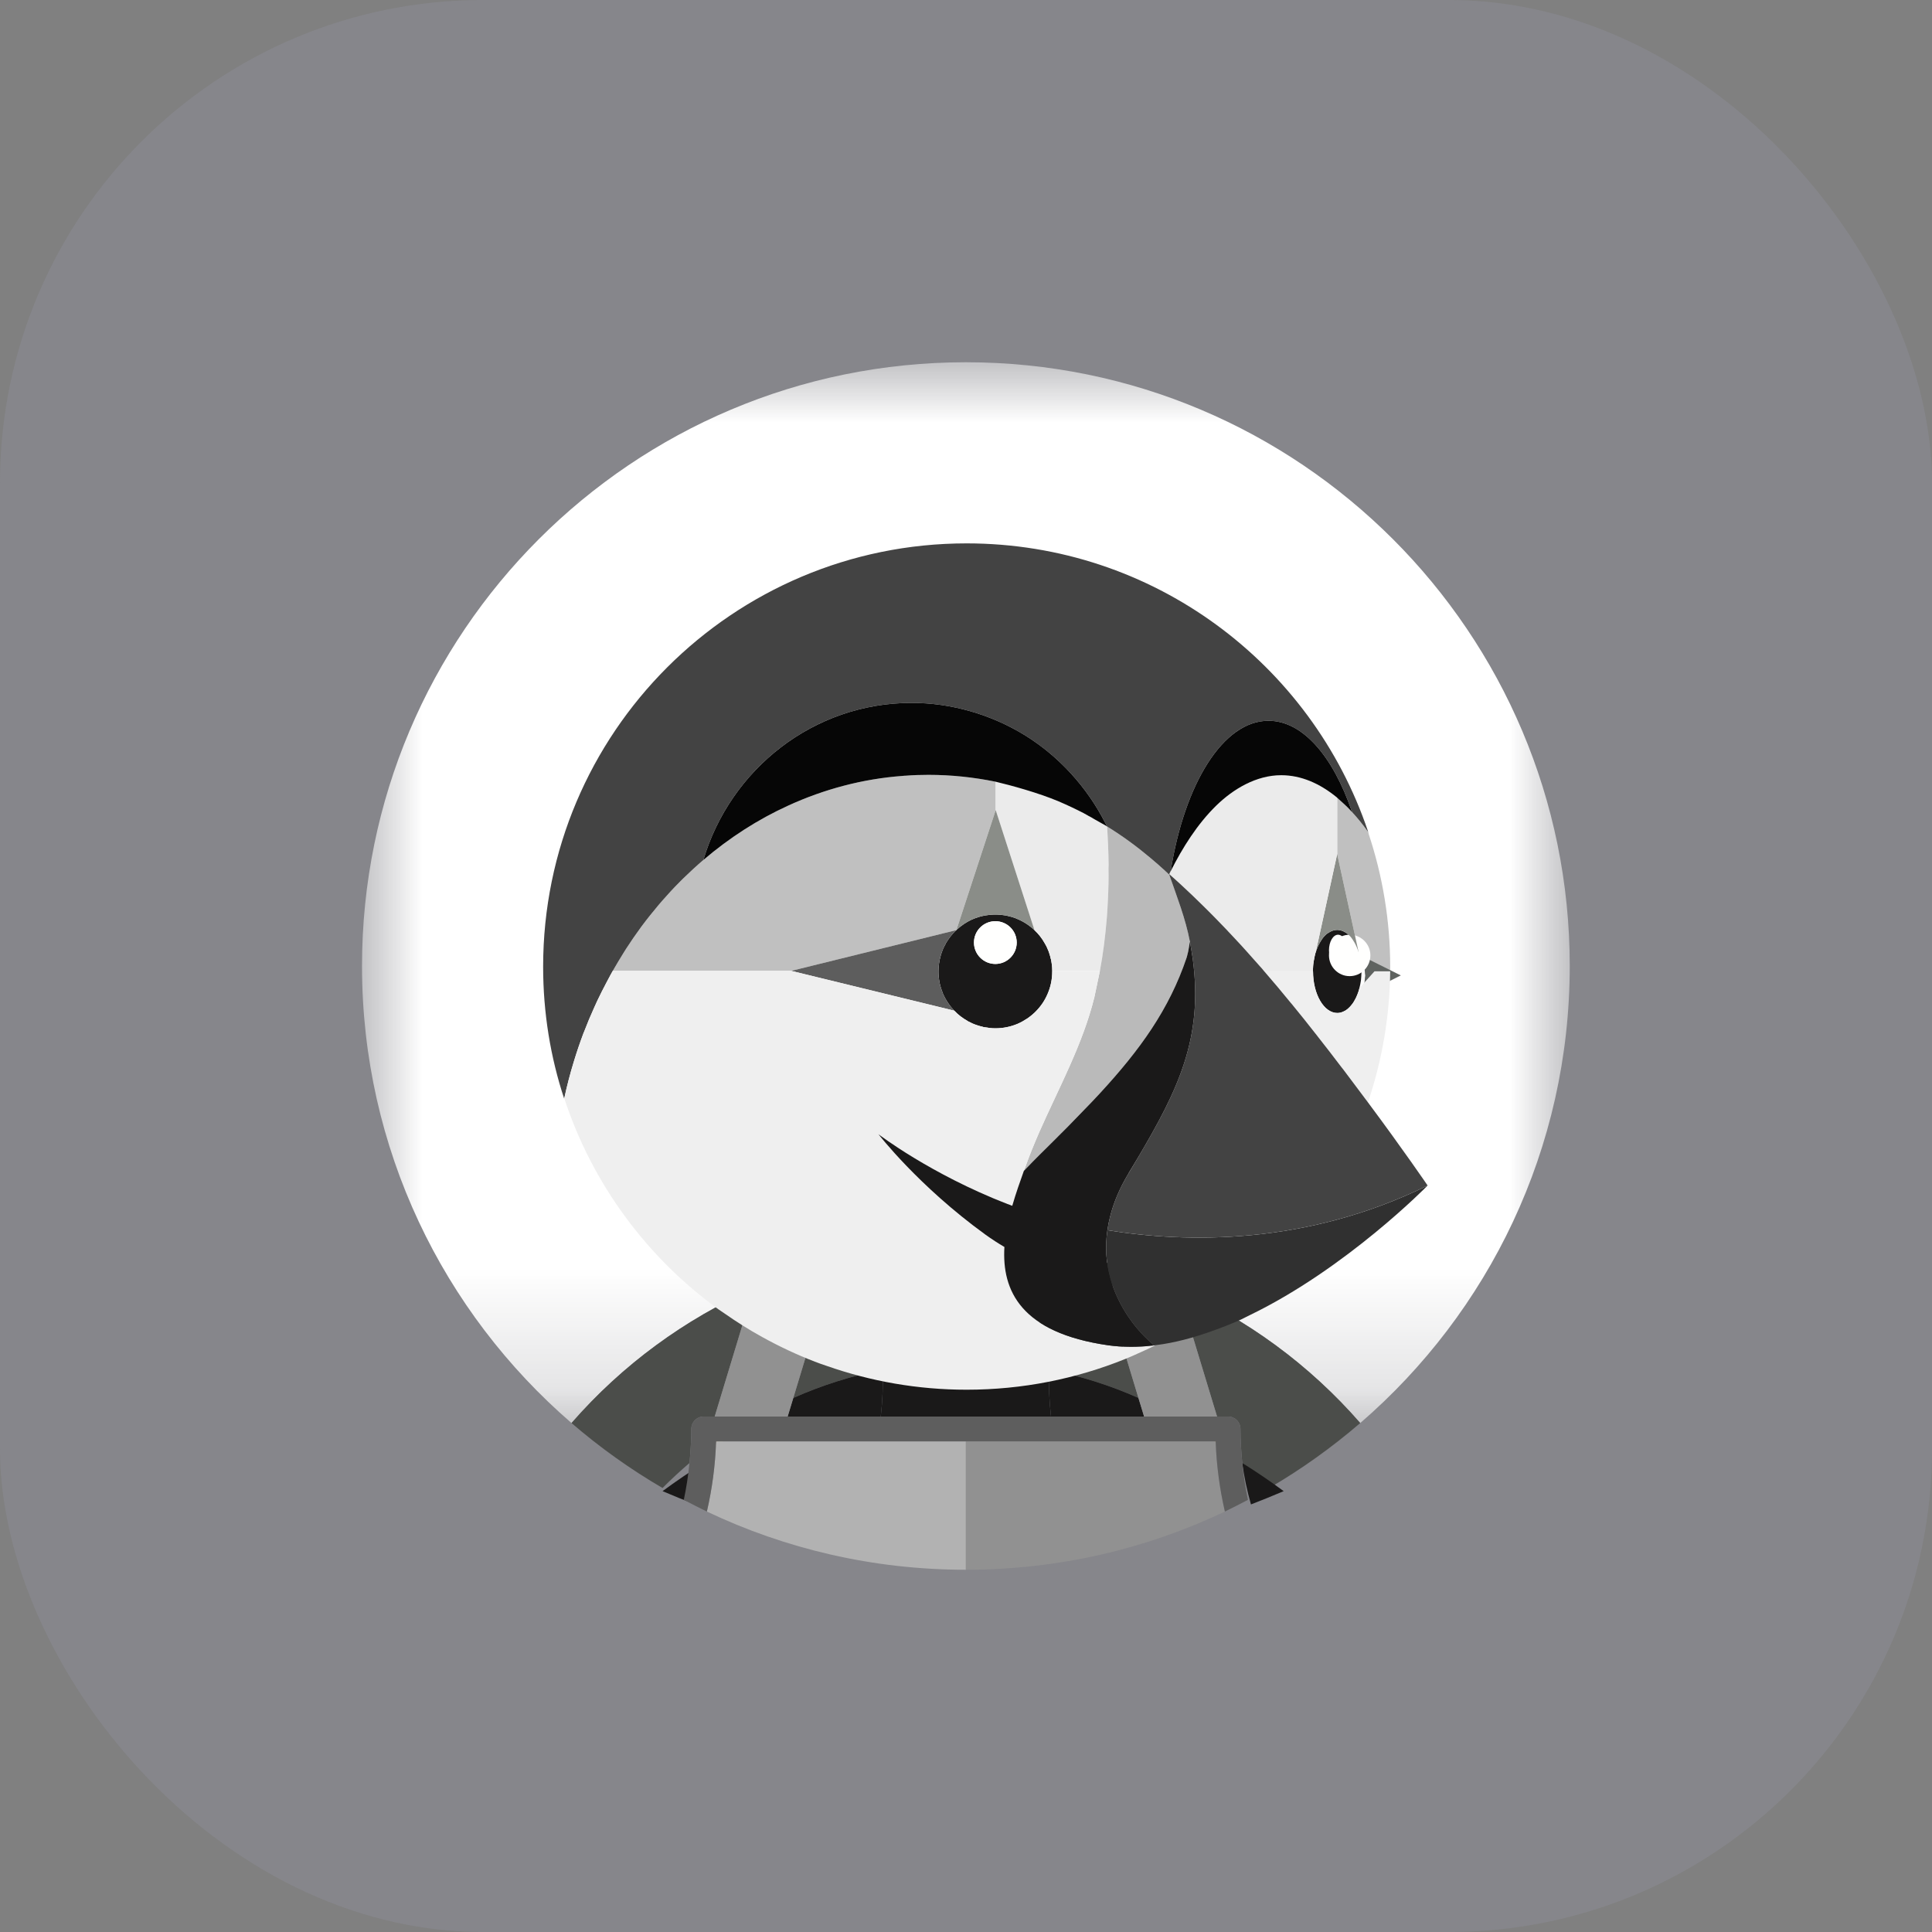 <svg xmlns="http://www.w3.org/2000/svg" xmlns:xlink="http://www.w3.org/1999/xlink" width="16" height="16" viewBox="0 0 16 16">
  <rect x="0" y="0" width="16" height="16" fill="#808080" stroke="none"/>
  <defs>
    <polygon id="presta@3x-a" points="0 0 10 0 10 8.785 0 8.785"/>
  </defs>
  <g fill="none" fill-rule="evenodd">
    <rect width="16" height="16" fill="#86868B" rx="4"/>
    <g transform="translate(3 3)">
      <mask id="presta@3x-b" fill="#fff">
        <use xlink:href="#presta@3x-a"/>
      </mask>
      <path fill="#FFF" d="M3.24,7.672 C3.32,7.637 3.401,7.604 3.482,7.574 C3.575,7.539 3.668,7.506 3.762,7.478 C3.879,7.443 3.997,7.411 4.117,7.385 C4.279,7.351 4.442,7.326 4.607,7.31 C4.514,7.6 4.412,7.889 4.302,8.176 C4.306,8.231 4.309,8.287 4.31,8.343 C4.533,8.299 4.763,8.276 4.999,8.276 C5.235,8.276 5.465,8.299 5.687,8.343 C5.689,8.287 5.691,8.231 5.696,8.176 C5.586,7.889 5.484,7.6 5.391,7.31 C5.556,7.326 5.719,7.351 5.881,7.385 C6.001,7.411 6.119,7.443 6.236,7.478 C6.33,7.506 6.423,7.539 6.516,7.574 C6.597,7.604 6.678,7.637 6.758,7.673 C7.325,7.925 7.841,8.299 8.265,8.785 C9.327,7.868 10,6.513 10,5 C10,2.239 7.761,0 4.999,0 C2.237,0 -0.002,2.239 -0.002,5 C-0.002,6.513 0.671,7.868 1.733,8.785 C2.157,8.299 2.673,7.925 3.24,7.672" mask="url(#presta@3x-b)"/>
      <path fill="#4B4D4A" d="M3.57 8.577C3.804 8.473 4.052 8.394 4.31 8.343 4.309 8.287 4.306 8.231 4.302 8.176 4.412 7.889 4.514 7.6 4.607 7.31 4.442 7.326 4.279 7.351 4.117 7.385 3.997 7.411 3.879 7.443 3.762 7.478 3.668 7.506 3.575 7.539 3.482 7.574L3.847 7.662 3.57 8.577M2.71 9.116C2.719 9.023 2.725 8.929 2.725 8.834 2.725 8.777 2.771 8.731 2.828 8.731L2.919 8.731 3.24 7.672C2.673 7.925 2.157 8.299 1.733 8.785 1.966 8.986 2.219 9.167 2.487 9.323 2.558 9.251 2.633 9.182 2.71 9.116M6.758 7.673L7.079 8.731 7.17 8.731C7.227 8.731 7.273 8.777 7.273 8.834 7.273 8.929 7.279 9.023 7.288 9.116 7.365 9.182 7.44 9.251 7.511 9.323 7.779 9.167 8.031 8.986 8.265 8.785 7.841 8.299 7.325 7.925 6.758 7.673M6.151 7.662L6.516 7.574C6.423 7.539 6.33 7.506 6.236 7.478 6.119 7.443 6.001 7.411 5.881 7.385 5.719 7.351 5.556 7.326 5.391 7.31 5.484 7.6 5.586 7.889 5.696 8.176 5.691 8.231 5.689 8.287 5.687 8.343 5.946 8.394 6.194 8.473 6.428 8.577L6.151 7.662"/>
      <path fill="#1A1919" d="M4.999 8.731L5.704 8.731C5.689 8.601 5.684 8.471 5.687 8.343 5.465 8.299 5.235 8.276 4.999 8.276 4.763 8.276 4.533 8.299 4.31 8.343 4.314 8.471 4.309 8.601 4.294 8.731L4.999 8.731M2.487 9.349C2.576 9.387 2.666 9.424 2.758 9.459 2.79 9.346 2.814 9.232 2.83 9.116 2.711 9.19 2.597 9.268 2.487 9.349"/>
      <path fill="#1A1919" d="M3.523 8.731L4.294 8.731C4.309 8.601 4.314 8.471 4.31 8.343 4.052 8.394 3.804 8.473 3.57 8.577L3.523 8.731M7.288 9.116C7.303 9.232 7.328 9.346 7.36 9.459 7.451 9.424 7.541 9.387 7.631 9.349 7.521 9.268 7.407 9.19 7.288 9.116M6.475 8.731L6.428 8.577C6.194 8.473 5.946 8.394 5.687 8.343 5.684 8.471 5.689 8.601 5.704 8.731L6.475 8.731"/>
      <path fill="#919191" d="M3.523 8.731L3.847 7.662 3.482 7.574C3.401 7.604 3.32 7.637 3.24 7.672L2.919 8.731 3.523 8.731M6.428 8.577L6.475 8.731 7.079 8.731 6.758 7.673C6.678 7.637 6.597 7.604 6.516 7.574L6.151 7.662 6.428 8.577"/>
      <path fill="#B8A98F" d="M2.93,8.979 C2.949,8.965 2.969,8.951 2.989,8.937 L2.932,8.937 C2.932,8.951 2.93,8.965 2.93,8.979"/>
      <path fill="#B2B2B2" d="M4.999,8.937 L2.939,8.937 C2.936,8.94 2.933,8.942 2.93,8.944 C2.923,9.14 2.897,9.331 2.854,9.518 C3.504,9.827 4.231,10 4.999,10 L4.999,8.937"/>
      <path fill="#9E8D6F" d="M7.115,8.937 L7.059,8.937 C7.078,8.951 7.098,8.965 7.117,8.979 C7.117,8.965 7.115,8.951 7.115,8.937"/>
      <path fill="#919191" d="M7.059,8.937 L4.999,8.937 L4.999,10 C5.767,10 6.494,9.827 7.144,9.518 C7.101,9.331 7.075,9.14 7.068,8.944 C7.065,8.942 7.062,8.94 7.059,8.937"/>
      <polygon fill="#6C5C4B" points="4.999 9.177 4.999 9.177 4.999 8.834 4.999 8.834"/>
      <path fill="#5E5E5E" d="M7.288,9.116 C7.279,9.023 7.273,8.929 7.273,8.834 C7.273,8.777 7.227,8.731 7.17,8.731 L2.828,8.731 C2.771,8.731 2.725,8.777 2.725,8.834 C2.725,8.929 2.719,9.023 2.71,9.116 C2.7,9.219 2.684,9.321 2.663,9.421 C2.726,9.454 2.79,9.487 2.854,9.518 C2.897,9.331 2.923,9.14 2.93,8.944 C2.93,8.942 2.93,8.94 2.93,8.937 L7.068,8.937 C7.068,8.94 7.068,8.942 7.068,8.944 C7.075,9.14 7.101,9.331 7.144,9.518 C7.208,9.487 7.272,9.454 7.335,9.421 C7.314,9.321 7.298,9.219 7.288,9.116"/>
      <path fill="#4B4D4A" d="M6.674,8.314 C6.581,8.206 6.484,8.091 6.384,7.96 C6.484,8.091 6.581,8.206 6.674,8.314"/>
      <path fill="#9E8D6F" d="M6.771,8.35 C6.771,8.35 6.772,8.354 6.774,8.36 C6.772,8.354 6.771,8.35 6.771,8.35 C6.771,8.35 6.621,8.233 6.431,8.017 C6.621,8.233 6.771,8.35 6.771,8.35"/>
      <polyline fill="#FFFFFE" points="8.074 3.607 8.074 3.609 8.074 3.607"/>
      <path fill="#FFFFFE" d="M8.275,5.055 C8.275,5.052 8.276,5.048 8.276,5.045 C8.276,5.048 8.275,5.052 8.275,5.055"/>
      <path fill="silver" d="M8.329,3.887 L8.329,3.887 L8.329,3.887 C8.328,3.886 8.327,3.885 8.326,3.884 L8.326,3.884 C8.285,3.826 8.242,3.774 8.198,3.726 C8.198,3.726 8.198,3.726 8.198,3.726 C8.198,3.726 8.198,3.726 8.198,3.726 C8.198,3.726 8.197,3.725 8.197,3.725 L8.197,3.725 C8.177,3.703 8.157,3.682 8.136,3.663 C8.128,3.655 8.121,3.649 8.113,3.642 C8.1,3.63 8.087,3.618 8.074,3.607 L8.074,4.073 L8.252,4.888 L8.252,4.888 C8.254,4.894 8.256,4.9 8.258,4.907 L8.382,5.045 L8.383,5.044 L8.512,5.044 C8.512,5.032 8.513,5.02 8.513,5.008 L8.513,5.008 C8.513,4.623 8.45,4.254 8.335,3.907 L8.335,3.907 C8.333,3.901 8.331,3.894 8.329,3.887"/>
      <path fill="#B6B7B4" d="M8.276,5.053 C8.276,5.05 8.275,5.047 8.275,5.044 C8.275,5.047 8.276,5.05 8.276,5.053"/>
      <path fill="#5F6360" d="M8.29,4.982 C8.291,4.984 8.292,4.985 8.292,4.987 C8.293,4.988 8.293,4.989 8.293,4.99 C8.293,4.99 8.293,4.99 8.293,4.99 C8.3,5.014 8.303,5.038 8.304,5.063 C8.304,5.068 8.306,5.072 8.306,5.077 C8.306,5.077 8.306,5.078 8.306,5.079 C8.306,5.079 8.306,5.08 8.306,5.08 C8.306,5.085 8.304,5.09 8.304,5.095 C8.302,5.119 8.3,5.144 8.294,5.167 C8.294,5.167 8.294,5.167 8.294,5.167 C8.293,5.168 8.293,5.169 8.292,5.171 C8.292,5.173 8.29,5.174 8.29,5.176 C8.282,5.201 8.272,5.226 8.259,5.249 C8.259,5.25 8.259,5.25 8.258,5.25 L8.258,5.25 L8.26,5.249 C8.261,5.248 8.261,5.248 8.261,5.248 L8.261,5.248 L8.601,5.078 L8.258,4.907 C8.258,4.907 8.258,4.907 8.258,4.907 C8.272,4.931 8.282,4.956 8.29,4.982"/>
      <path fill="#1A1919" d="M8.081,5 C8.04,5 8.006,4.942 8.006,4.87 C8.006,4.799 8.04,4.741 8.081,4.741 C8.123,4.741 8.157,4.799 8.157,4.87 C8.157,4.942 8.123,5 8.081,5 Z M8.27,5.124 C8.27,5.122 8.271,5.119 8.271,5.117 C8.273,5.098 8.274,5.078 8.275,5.059 C8.275,5.054 8.275,5.05 8.275,5.045 C8.275,5.041 8.275,5.037 8.275,5.033 C8.274,5.013 8.273,4.993 8.271,4.974 C8.271,4.972 8.27,4.97 8.27,4.968 C8.267,4.947 8.263,4.926 8.258,4.907 C8.256,4.9 8.254,4.894 8.252,4.888 C8.24,4.849 8.224,4.814 8.205,4.786 C8.202,4.782 8.2,4.778 8.197,4.774 C8.192,4.767 8.187,4.76 8.181,4.754 C8.173,4.745 8.164,4.737 8.155,4.73 C8.152,4.728 8.148,4.726 8.145,4.724 C8.137,4.719 8.129,4.714 8.121,4.711 C8.117,4.709 8.113,4.708 8.11,4.707 C8.098,4.703 8.086,4.701 8.074,4.701 C8.062,4.701 8.05,4.703 8.038,4.707 C8.035,4.708 8.031,4.709 8.028,4.711 C8.019,4.714 8.011,4.719 8.004,4.724 C8,4.726 7.996,4.728 7.993,4.73 C7.984,4.737 7.975,4.745 7.967,4.754 C7.961,4.76 7.956,4.767 7.951,4.774 C7.948,4.778 7.946,4.782 7.943,4.786 C7.924,4.814 7.908,4.849 7.896,4.888 C7.895,4.89 7.895,4.891 7.894,4.893 C7.889,4.911 7.885,4.93 7.882,4.949 C7.881,4.955 7.879,4.961 7.879,4.967 C7.875,4.988 7.874,5.011 7.873,5.034 C7.873,5.038 7.873,5.041 7.873,5.044 L7.874,5.044 C7.874,5.234 7.964,5.389 8.075,5.389 C8.094,5.389 8.113,5.384 8.13,5.375 C8.133,5.374 8.136,5.372 8.138,5.371 C8.146,5.366 8.153,5.362 8.16,5.356 C8.163,5.353 8.167,5.35 8.171,5.346 C8.18,5.338 8.188,5.328 8.196,5.318 C8.202,5.311 8.207,5.303 8.212,5.295 C8.215,5.29 8.218,5.284 8.221,5.279 C8.227,5.269 8.232,5.258 8.237,5.246 C8.239,5.242 8.241,5.238 8.242,5.234 C8.248,5.218 8.254,5.201 8.258,5.183 C8.263,5.164 8.267,5.145 8.27,5.124 L8.27,5.124 Z"/>
      <path fill="#FFFFFE" d="M8.177,4.741 C8.083,4.741 8.006,4.818 8.006,4.912 C8.006,5.007 8.083,5.084 8.177,5.084 C8.272,5.084 8.349,5.007 8.349,4.912 C8.349,4.818 8.272,4.741 8.177,4.741"/>
      <path fill="#8A8D88" d="M7.896,4.888 L7.896,4.888 C7.908,4.849 7.924,4.814 7.943,4.786 C7.946,4.782 7.948,4.778 7.951,4.774 C7.956,4.767 7.961,4.76 7.967,4.754 C7.975,4.745 7.984,4.737 7.993,4.73 C7.996,4.728 8,4.726 8.004,4.724 C8.011,4.718 8.019,4.714 8.028,4.711 C8.031,4.709 8.035,4.708 8.038,4.707 C8.05,4.703 8.062,4.701 8.074,4.701 C8.086,4.701 8.098,4.703 8.11,4.707 C8.113,4.708 8.117,4.709 8.121,4.711 C8.129,4.714 8.137,4.718 8.145,4.724 C8.148,4.726 8.152,4.728 8.155,4.73 C8.164,4.737 8.173,4.745 8.181,4.754 C8.187,4.76 8.192,4.767 8.197,4.774 C8.2,4.778 8.202,4.782 8.205,4.786 C8.224,4.814 8.24,4.849 8.252,4.888 L8.252,4.888 L8.252,4.888 L8.074,4.073 L7.896,4.888 L7.896,4.888"/>
      <path fill="#1A1919" d="M5.243,4.983 C5.145,4.983 5.066,4.903 5.066,4.806 C5.066,4.708 5.145,4.629 5.243,4.629 C5.341,4.629 5.42,4.708 5.42,4.806 C5.42,4.903 5.341,4.983 5.243,4.983 Z M5.714,5.038 C5.714,5.021 5.713,5.005 5.711,4.989 C5.711,4.989 5.711,4.989 5.711,4.989 C5.709,4.973 5.706,4.957 5.703,4.942 C5.703,4.942 5.703,4.941 5.702,4.941 C5.699,4.926 5.695,4.911 5.69,4.897 C5.69,4.896 5.69,4.896 5.69,4.896 C5.685,4.881 5.68,4.867 5.673,4.853 C5.673,4.853 5.673,4.853 5.673,4.852 C5.667,4.839 5.66,4.825 5.652,4.812 C5.63,4.772 5.601,4.735 5.568,4.704 C5.526,4.664 5.476,4.631 5.421,4.609 C5.421,4.608 5.42,4.608 5.42,4.608 C5.393,4.597 5.365,4.589 5.336,4.583 C5.335,4.583 5.334,4.583 5.333,4.582 C5.304,4.577 5.274,4.574 5.243,4.574 C5.213,4.574 5.183,4.577 5.154,4.582 C5.153,4.582 5.152,4.582 5.151,4.583 C5.123,4.588 5.095,4.597 5.068,4.607 C5.068,4.608 5.067,4.608 5.066,4.608 C5.039,4.619 5.014,4.632 4.99,4.648 C4.99,4.648 4.99,4.648 4.989,4.648 C4.965,4.664 4.942,4.682 4.921,4.701 L4.921,4.703 L4.919,4.703 C4.885,4.735 4.857,4.772 4.833,4.812 C4.833,4.813 4.833,4.813 4.833,4.814 C4.826,4.826 4.819,4.839 4.813,4.852 C4.813,4.854 4.812,4.855 4.811,4.856 C4.806,4.869 4.801,4.881 4.797,4.894 C4.796,4.896 4.795,4.899 4.794,4.901 C4.791,4.913 4.788,4.925 4.785,4.937 C4.784,4.941 4.783,4.944 4.782,4.948 C4.78,4.96 4.778,4.972 4.776,4.984 C4.776,4.988 4.775,4.992 4.775,4.995 C4.773,5.012 4.772,5.028 4.772,5.045 C4.772,5.076 4.775,5.106 4.781,5.136 C4.781,5.136 4.781,5.137 4.781,5.137 C4.787,5.167 4.796,5.195 4.807,5.222 C4.807,5.223 4.807,5.223 4.807,5.224 C4.83,5.278 4.863,5.328 4.903,5.37 C4.935,5.404 4.972,5.432 5.013,5.455 C5.013,5.455 5.013,5.456 5.013,5.456 C5.026,5.463 5.039,5.469 5.052,5.475 C5.054,5.476 5.055,5.476 5.056,5.477 C5.068,5.482 5.081,5.487 5.094,5.491 C5.096,5.492 5.098,5.493 5.1,5.493 C5.112,5.497 5.124,5.5 5.137,5.503 C5.14,5.504 5.143,5.505 5.146,5.506 C5.158,5.508 5.171,5.51 5.183,5.511 C5.187,5.512 5.19,5.513 5.194,5.513 C5.21,5.515 5.227,5.516 5.243,5.516 C5.308,5.516 5.37,5.503 5.427,5.479 C5.455,5.467 5.481,5.452 5.507,5.435 C5.557,5.401 5.6,5.358 5.634,5.308 C5.651,5.283 5.665,5.256 5.677,5.228 C5.701,5.172 5.714,5.11 5.714,5.045 C5.714,5.043 5.714,5.042 5.714,5.041 C5.714,5.04 5.714,5.039 5.714,5.038 L5.714,5.038 Z"/>
      <path fill="#FFFFFE" d="M5.243,4.629 C5.145,4.629 5.066,4.708 5.066,4.806 C5.066,4.903 5.145,4.983 5.243,4.983 C5.341,4.983 5.42,4.903 5.42,4.806 C5.42,4.708 5.341,4.629 5.243,4.629"/>
      <path fill="silver" d="M4.919,4.703 L4.919,4.703 L4.921,4.703 L4.921,4.701 L5.246,3.709 C5.246,3.709 5.246,3.65 5.246,3.592 C5.246,3.575 5.246,3.559 5.246,3.543 C5.246,3.538 5.246,3.533 5.246,3.529 C5.246,3.521 5.246,3.514 5.246,3.508 C5.246,3.504 5.246,3.5 5.246,3.496 C5.246,3.491 5.246,3.487 5.246,3.483 C5.246,3.481 5.246,3.478 5.246,3.477 C5.246,3.475 5.246,3.474 5.246,3.474 C5.065,3.437 4.879,3.417 4.689,3.417 C4.625,3.417 4.562,3.419 4.5,3.424 C4.491,3.424 4.482,3.425 4.472,3.426 C4.147,3.45 3.826,3.535 3.529,3.671 C3.274,3.787 3.038,3.94 2.825,4.122 L2.825,4.122 C2.825,4.122 2.825,4.122 2.825,4.122 C2.767,4.171 2.713,4.222 2.659,4.274 C2.649,4.284 2.639,4.294 2.629,4.304 C2.579,4.354 2.53,4.407 2.483,4.461 C2.473,4.473 2.463,4.484 2.453,4.496 C2.406,4.552 2.36,4.609 2.316,4.668 C2.312,4.673 2.309,4.678 2.305,4.683 C2.264,4.739 2.224,4.797 2.186,4.856 C2.179,4.868 2.171,4.879 2.164,4.891 C2.133,4.94 2.104,4.99 2.075,5.04 L3.554,5.04 L4.919,4.703"/>
      <path fill="#EBEBEB" d="M6.167,4.592 C6.17,4.553 6.172,4.514 6.174,4.476 C6.177,4.423 6.179,4.371 6.18,4.318 C6.181,4.277 6.181,4.237 6.18,4.196 C6.18,4.184 6.181,4.172 6.181,4.161 C6.18,4.056 6.175,3.95 6.169,3.845 C6.169,3.845 6.168,3.845 6.168,3.845 C6.168,3.844 6.168,3.844 6.168,3.844 C6.167,3.844 6.166,3.843 6.164,3.842 C6.163,3.841 6.162,3.841 6.16,3.839 C6.14,3.828 6.093,3.801 6.05,3.777 C6.049,3.776 6.049,3.776 6.048,3.775 C6.037,3.769 6.026,3.763 6.017,3.758 C6.017,3.758 6.017,3.758 6.016,3.758 C6.008,3.753 6.002,3.749 5.995,3.746 C5.994,3.745 5.992,3.744 5.991,3.743 C5.984,3.74 5.979,3.737 5.976,3.735 C5.908,3.7 5.838,3.667 5.768,3.637 C5.6,3.566 5.373,3.504 5.246,3.474 L5.246,3.592 C5.246,3.65 5.246,3.709 5.246,3.709 L5.567,4.703 L5.568,4.704 C5.601,4.735 5.63,4.772 5.652,4.812 L5.652,4.812 C5.66,4.825 5.667,4.839 5.673,4.852 C5.673,4.853 5.673,4.853 5.673,4.853 C5.68,4.867 5.685,4.881 5.69,4.896 C5.69,4.896 5.69,4.896 5.69,4.897 C5.695,4.911 5.699,4.926 5.702,4.941 C5.703,4.941 5.703,4.942 5.703,4.942 C5.706,4.957 5.709,4.973 5.711,4.989 C5.711,4.989 5.711,4.989 5.711,4.989 C5.713,5.005 5.714,5.021 5.714,5.038 L5.715,5.04 L6.109,5.04 C6.136,4.896 6.154,4.75 6.166,4.604 C6.166,4.6 6.167,4.596 6.167,4.592"/>
      <path fill="#F1A948" d="M6.686,4.24 C6.684,4.243 6.683,4.246 6.681,4.249 C6.683,4.246 6.684,4.243 6.686,4.24 L6.686,4.24"/>
      <path fill="#BABABA" d="M5.717,6.457 C5.807,6.368 5.891,6.283 5.971,6.199 C6.019,6.15 6.066,6.101 6.111,6.052 C6.44,5.695 6.682,5.361 6.827,4.931 C6.83,4.92 6.834,4.907 6.837,4.892 C6.838,4.889 6.838,4.887 6.839,4.885 C6.842,4.869 6.845,4.851 6.849,4.831 C6.85,4.817 6.851,4.803 6.853,4.79 C6.816,4.603 6.745,4.421 6.683,4.241 C6.683,4.242 6.683,4.243 6.683,4.243 C6.683,4.243 6.682,4.242 6.681,4.242 C6.669,4.23 6.657,4.22 6.645,4.208 C6.608,4.174 6.57,4.141 6.532,4.109 C6.417,4.012 6.296,3.923 6.169,3.845 C6.175,3.95 6.18,4.056 6.181,4.161 C6.181,4.172 6.18,4.184 6.18,4.196 C6.181,4.237 6.181,4.277 6.18,4.318 C6.179,4.371 6.177,4.423 6.174,4.476 C6.172,4.514 6.17,4.553 6.167,4.592 C6.167,4.596 6.166,4.6 6.166,4.604 C6.154,4.75 6.136,4.896 6.109,5.04 L6.063,5.259 C5.966,5.651 5.77,6.006 5.608,6.373 C5.566,6.47 5.525,6.568 5.49,6.669 C5.486,6.678 5.483,6.687 5.479,6.697 C5.53,6.644 5.574,6.598 5.608,6.565 C5.645,6.528 5.682,6.492 5.717,6.457"/>
      <path fill="#8A8D88" d="M4.921,4.701 L4.921,4.701 C4.942,4.682 4.965,4.664 4.989,4.648 C4.99,4.648 4.99,4.648 4.99,4.648 C5.014,4.632 5.039,4.619 5.066,4.608 C5.067,4.608 5.068,4.608 5.068,4.607 C5.095,4.597 5.123,4.588 5.151,4.583 C5.152,4.582 5.153,4.582 5.154,4.582 C5.183,4.577 5.213,4.574 5.243,4.574 C5.274,4.574 5.304,4.577 5.333,4.582 C5.334,4.583 5.335,4.583 5.336,4.583 C5.365,4.589 5.393,4.597 5.42,4.608 C5.42,4.608 5.421,4.608 5.421,4.609 C5.476,4.631 5.526,4.664 5.568,4.704 L5.567,4.703 L5.246,3.709 L4.921,4.701"/>
      <path fill="#5D5D5D" d="M4.807,5.222 C4.796,5.195 4.787,5.167 4.781,5.137 C4.781,5.137 4.781,5.136 4.781,5.136 C4.775,5.106 4.772,5.076 4.772,5.045 C4.772,5.028 4.773,5.012 4.775,4.995 C4.775,4.992 4.776,4.988 4.776,4.984 C4.778,4.972 4.78,4.96 4.782,4.948 C4.783,4.944 4.784,4.941 4.785,4.937 C4.788,4.925 4.791,4.913 4.794,4.901 C4.795,4.899 4.796,4.896 4.797,4.894 C4.801,4.881 4.806,4.869 4.811,4.856 C4.812,4.855 4.813,4.854 4.813,4.852 C4.819,4.839 4.826,4.826 4.833,4.814 C4.833,4.813 4.833,4.813 4.833,4.812 C4.857,4.772 4.885,4.735 4.919,4.703 L3.554,5.04 L3.551,5.04 L4.903,5.37 C4.863,5.328 4.83,5.278 4.807,5.224 C4.807,5.223 4.807,5.223 4.807,5.222"/>
      <path fill="#EBEBEB" d="M7.879,4.967 C7.879,4.961 7.881,4.955 7.882,4.949 C7.885,4.93 7.889,4.911 7.894,4.893 C7.895,4.891 7.895,4.888 7.896,4.886 L8.074,4.071 L8.074,3.606 C7.928,3.486 7.773,3.42 7.61,3.42 C7.405,3.42 7.214,3.533 7.071,3.673 C6.915,3.826 6.794,4.019 6.696,4.213 C6.692,4.222 6.687,4.23 6.683,4.239 C6.713,4.265 6.742,4.292 6.772,4.319 C6.838,4.38 6.904,4.442 6.968,4.506 C6.998,4.535 7.027,4.565 7.057,4.595 C7.088,4.627 7.119,4.659 7.15,4.691 C7.19,4.733 7.229,4.775 7.268,4.817 C7.284,4.835 7.3,4.853 7.317,4.871 C7.363,4.923 7.41,4.975 7.456,5.027 L7.456,5.028 C7.464,5.036 7.469,5.041 7.471,5.044 L7.873,5.044 C7.873,5.041 7.873,5.038 7.873,5.034 C7.874,5.011 7.875,4.988 7.879,4.967"/>
      <path fill="#E0DAD3" d="M6.689,4.248 C6.687,4.245 6.687,4.243 6.686,4.24 C6.684,4.243 6.683,4.246 6.681,4.249 C6.683,4.25 6.69,4.257 6.692,4.259 C6.691,4.255 6.69,4.252 6.689,4.248"/>
      <path fill="#434343" d="M1.833,5.554 C1.834,5.551 1.836,5.548 1.837,5.545 C1.863,5.477 1.891,5.41 1.921,5.344 C1.929,5.326 1.938,5.308 1.946,5.289 C1.971,5.237 1.996,5.186 2.023,5.136 C2.034,5.115 2.045,5.094 2.056,5.074 C2.062,5.063 2.069,5.052 2.075,5.04 C2.104,4.99 2.133,4.94 2.164,4.891 C2.171,4.879 2.179,4.868 2.186,4.856 C2.224,4.797 2.264,4.739 2.305,4.683 C2.309,4.678 2.312,4.673 2.316,4.668 C2.36,4.609 2.406,4.552 2.453,4.496 C2.463,4.484 2.473,4.473 2.483,4.461 C2.53,4.407 2.579,4.354 2.629,4.304 C2.639,4.294 2.649,4.284 2.659,4.274 C2.713,4.222 2.767,4.171 2.825,4.122 C2.825,4.122 2.825,4.122 2.825,4.122 C3.05,3.369 3.737,2.821 4.55,2.821 C4.878,2.821 5.204,2.916 5.483,3.086 C5.769,3.262 6.002,3.518 6.154,3.817 C6.154,3.818 6.155,3.82 6.156,3.821 C6.16,3.829 6.164,3.836 6.168,3.844 C6.168,3.844 6.168,3.844 6.168,3.845 C6.168,3.845 6.169,3.845 6.169,3.845 C6.296,3.923 6.417,4.012 6.532,4.109 C6.57,4.141 6.608,4.174 6.645,4.208 C6.657,4.22 6.669,4.23 6.681,4.242 C6.682,4.241 6.682,4.241 6.682,4.24 C6.682,4.24 6.682,4.24 6.683,4.239 C6.687,4.231 6.691,4.222 6.695,4.214 C6.81,3.491 7.129,2.969 7.505,2.969 C7.789,2.969 8.04,3.265 8.196,3.721 L8.197,3.725 C8.198,3.726 8.198,3.726 8.198,3.726 C8.242,3.774 8.285,3.826 8.326,3.884 L8.326,3.884 C8.327,3.885 8.328,3.886 8.329,3.887 L8.329,3.887 L8.329,3.887 C8.331,3.894 8.333,3.901 8.335,3.907 L8.335,3.907 L8.329,3.884 C7.861,2.498 6.55,1.5 5.005,1.5 C3.068,1.5 1.498,3.07 1.498,5.006 C1.498,5.388 1.559,5.756 1.672,6.098 C1.672,6.097 1.673,6.096 1.673,6.096 C1.695,5.993 1.722,5.89 1.753,5.789 C1.777,5.71 1.804,5.631 1.833,5.554"/>
      <path fill="#EFEFEF" d="M8.382,5.045 L8.259,5.182 L8.259,5.182 C8.259,5.182 8.259,5.183 8.259,5.183 C8.254,5.201 8.249,5.218 8.242,5.234 C8.241,5.238 8.239,5.242 8.237,5.246 C8.232,5.258 8.227,5.269 8.221,5.279 C8.218,5.284 8.215,5.29 8.212,5.295 C8.207,5.303 8.202,5.311 8.196,5.318 C8.188,5.328 8.18,5.338 8.171,5.346 C8.167,5.35 8.164,5.353 8.16,5.356 C8.153,5.362 8.146,5.366 8.138,5.371 C8.136,5.372 8.133,5.374 8.13,5.375 C8.113,5.384 8.094,5.389 8.075,5.389 C7.964,5.389 7.874,5.234 7.874,5.044 L7.47,5.044 C7.47,5.044 7.47,5.044 7.47,5.044 C7.545,5.131 7.619,5.218 7.691,5.307 C7.692,5.308 7.693,5.309 7.694,5.31 C7.765,5.396 7.834,5.483 7.903,5.571 C7.907,5.575 7.91,5.58 7.913,5.584 C7.979,5.667 8.043,5.751 8.107,5.835 C8.114,5.843 8.12,5.851 8.126,5.859 C8.194,5.949 8.261,6.038 8.327,6.127 C8.328,6.128 8.328,6.128 8.329,6.129 C8.444,5.788 8.509,5.423 8.513,5.044 L8.383,5.044 L8.382,5.045"/>
      <path fill="#060606" d="M4.472,3.426 C4.482,3.425 4.491,3.424 4.5,3.424 C4.562,3.419 4.625,3.417 4.689,3.417 C4.879,3.417 5.065,3.437 5.246,3.474 C5.246,3.474 5.246,3.475 5.246,3.477 C5.246,3.478 5.246,3.481 5.246,3.483 C5.246,3.487 5.246,3.491 5.246,3.496 C5.246,3.5 5.246,3.504 5.246,3.508 C5.246,3.514 5.246,3.521 5.246,3.529 C5.246,3.533 5.246,3.538 5.246,3.543 C5.246,3.55 5.246,3.557 5.246,3.564 L5.246,3.474 C5.373,3.504 5.6,3.566 5.768,3.637 C5.838,3.667 5.908,3.7 5.976,3.735 C5.979,3.737 5.984,3.74 5.991,3.743 C5.992,3.744 5.994,3.745 5.995,3.746 C6.002,3.749 6.008,3.753 6.016,3.758 C6.017,3.758 6.017,3.758 6.017,3.758 C6.027,3.763 6.037,3.769 6.048,3.775 C6.049,3.776 6.049,3.776 6.05,3.777 C6.094,3.801 6.141,3.829 6.16,3.839 C6.162,3.841 6.163,3.841 6.164,3.842 C6.165,3.842 6.167,3.844 6.168,3.844 C6.164,3.836 6.16,3.829 6.156,3.821 C6.155,3.82 6.154,3.818 6.154,3.817 C6.002,3.518 5.769,3.262 5.483,3.086 C5.204,2.916 4.878,2.821 4.55,2.821 C3.737,2.821 3.05,3.369 2.825,4.122 C3.038,3.94 3.274,3.787 3.529,3.671 C3.826,3.535 4.147,3.45 4.472,3.426"/>
      <line x1="5.246" x2="5.246" y1="3.564" y2="3.693"/>
      <path fill="#060606" d="M7.071,3.673 C7.214,3.533 7.405,3.42 7.61,3.42 C7.773,3.42 7.928,3.486 8.074,3.606 C8.074,3.606 8.074,3.607 8.074,3.607 L8.074,3.608 L8.074,3.607 C8.087,3.618 8.1,3.63 8.113,3.642 C8.121,3.649 8.128,3.655 8.136,3.663 C8.157,3.682 8.177,3.703 8.197,3.725 L8.197,3.725 C8.197,3.725 8.198,3.726 8.198,3.726 C8.198,3.726 8.198,3.726 8.198,3.726 L8.197,3.725 L8.196,3.721 C8.04,3.265 7.789,2.969 7.505,2.969 C7.129,2.969 6.81,3.491 6.695,4.214 L6.696,4.213 C6.794,4.019 6.915,3.826 7.071,3.673"/>
      <path fill="#EFEFEF" d="M3.749,8.277 C3.782,8.29 3.814,8.301 3.847,8.312 C4.209,8.439 4.599,8.509 5.005,8.509 C5.469,8.509 5.91,8.419 6.315,8.256 C6.337,8.247 6.358,8.238 6.379,8.229 C6.413,8.214 6.447,8.199 6.481,8.183 C6.511,8.169 6.542,8.155 6.571,8.14 C6.564,8.141 6.557,8.143 6.55,8.143 C6.424,8.158 6.299,8.158 6.177,8.141 C5.455,8.037 5.296,7.689 5.318,7.327 C5.267,7.297 5.214,7.263 5.16,7.224 C4.605,6.822 4.275,6.393 4.275,6.393 C4.275,6.393 4.704,6.723 5.343,6.971 C5.357,6.976 5.37,6.98 5.383,6.986 C5.413,6.882 5.448,6.784 5.479,6.697 C5.483,6.687 5.486,6.678 5.49,6.669 C5.525,6.568 5.566,6.47 5.608,6.373 C5.77,6.006 5.966,5.651 6.063,5.259 L6.109,5.04 L5.714,5.04 C5.714,5.041 5.714,5.041 5.714,5.041 L5.714,5.041 C5.714,5.042 5.714,5.043 5.714,5.045 C5.714,5.11 5.701,5.172 5.677,5.228 C5.665,5.256 5.651,5.283 5.634,5.308 C5.6,5.358 5.557,5.401 5.507,5.435 C5.481,5.452 5.455,5.467 5.427,5.479 C5.37,5.503 5.308,5.516 5.243,5.516 C5.227,5.516 5.21,5.515 5.194,5.513 C5.19,5.513 5.187,5.512 5.183,5.511 C5.171,5.51 5.158,5.508 5.146,5.506 C5.143,5.505 5.14,5.504 5.137,5.503 C5.124,5.5 5.112,5.497 5.1,5.493 C5.098,5.493 5.096,5.492 5.094,5.491 C5.081,5.487 5.068,5.482 5.056,5.477 C5.055,5.476 5.054,5.476 5.052,5.475 C5.039,5.469 5.026,5.463 5.013,5.456 C5.013,5.456 5.013,5.455 5.013,5.455 C4.972,5.432 4.935,5.404 4.903,5.37 L3.551,5.04 L2.075,5.04 C2.069,5.052 2.062,5.063 2.056,5.074 C2.045,5.094 2.034,5.115 2.023,5.136 C1.996,5.186 1.971,5.237 1.946,5.289 C1.938,5.308 1.929,5.326 1.921,5.344 C1.891,5.41 1.863,5.477 1.837,5.545 C1.836,5.548 1.834,5.551 1.833,5.554 C1.804,5.631 1.777,5.71 1.753,5.789 C1.722,5.89 1.695,5.993 1.673,6.096 C1.905,6.804 2.357,7.413 2.948,7.842 C2.965,7.854 2.983,7.866 3.001,7.878 C3.101,7.948 3.204,8.013 3.311,8.072 C3.452,8.15 3.598,8.219 3.749,8.277"/>
      <path fill="#303030" d="M6.171,7.188 C6.166,7.226 6.162,7.263 6.161,7.298 C6.159,7.363 6.163,7.425 6.173,7.483 C6.179,7.522 6.188,7.559 6.198,7.595 C6.213,7.649 6.232,7.699 6.254,7.745 C6.275,7.791 6.299,7.834 6.323,7.872 C6.331,7.885 6.339,7.897 6.347,7.909 C6.36,7.927 6.372,7.944 6.384,7.96 C6.4,7.981 6.416,8 6.431,8.017 C6.495,8.091 6.546,8.131 6.546,8.131 C6.546,8.131 6.546,8.132 6.547,8.134 C6.548,8.137 6.549,8.14 6.55,8.143 C6.557,8.143 6.564,8.141 6.571,8.14 C6.728,8.121 6.885,8.078 7.041,8.022 C7.12,7.994 7.199,7.963 7.277,7.928 C7.3,7.917 7.324,7.905 7.347,7.893 C8.151,7.505 8.823,6.818 8.823,6.818 C7.814,7.314 6.827,7.294 6.171,7.188"/>
      <path fill="#434343" d="M8.107,5.835 C8.043,5.751 7.979,5.667 7.913,5.584 C7.91,5.58 7.907,5.575 7.903,5.571 C7.834,5.483 7.765,5.396 7.694,5.31 C7.693,5.309 7.692,5.308 7.691,5.307 C7.619,5.218 7.545,5.131 7.47,5.044 C7.465,5.039 7.461,5.033 7.456,5.027 C7.41,4.975 7.363,4.923 7.317,4.871 C7.3,4.853 7.284,4.835 7.268,4.817 C7.229,4.775 7.19,4.733 7.15,4.691 C7.119,4.659 7.088,4.627 7.057,4.595 C7.027,4.565 6.998,4.535 6.968,4.506 C6.904,4.442 6.838,4.38 6.772,4.319 C6.742,4.292 6.713,4.265 6.683,4.239 C6.682,4.24 6.682,4.24 6.682,4.24 C6.745,4.422 6.818,4.607 6.854,4.797 C6.863,4.846 6.871,4.894 6.878,4.941 C6.966,5.598 6.755,6.028 6.421,6.592 C6.397,6.633 6.372,6.674 6.347,6.716 C6.27,6.843 6.221,6.964 6.193,7.077 C6.183,7.115 6.176,7.152 6.171,7.188 C6.827,7.294 7.814,7.314 8.823,6.818 C8.823,6.818 8.625,6.527 8.327,6.127 C8.261,6.038 8.194,5.949 8.126,5.859 C8.12,5.851 8.114,5.843 8.107,5.835"/>
      <path fill="#1A1919" d="M6.546,8.131 C6.546,8.131 6.495,8.091 6.431,8.017 C6.416,8 6.4,7.981 6.384,7.96 C6.372,7.944 6.36,7.927 6.347,7.909 C6.339,7.897 6.331,7.885 6.323,7.872 C6.299,7.834 6.275,7.791 6.254,7.745 C6.232,7.699 6.213,7.649 6.198,7.595 C6.188,7.559 6.179,7.522 6.173,7.483 C6.163,7.425 6.159,7.363 6.161,7.298 C6.162,7.263 6.166,7.226 6.171,7.188 C6.176,7.152 6.183,7.115 6.193,7.077 C6.221,6.964 6.27,6.843 6.347,6.716 C6.347,6.715 6.347,6.715 6.347,6.715 C6.372,6.673 6.397,6.632 6.421,6.592 C6.755,6.028 6.966,5.598 6.878,4.941 C6.871,4.894 6.863,4.846 6.854,4.797 C6.849,4.831 6.844,4.86 6.839,4.885 C6.838,4.887 6.838,4.889 6.837,4.892 C6.834,4.907 6.83,4.92 6.827,4.931 C6.682,5.361 6.44,5.695 6.111,6.052 C6.066,6.101 6.019,6.15 5.971,6.199 C5.891,6.283 5.807,6.368 5.717,6.457 C5.682,6.492 5.645,6.528 5.608,6.565 C5.574,6.598 5.53,6.644 5.479,6.697 C5.448,6.784 5.413,6.882 5.383,6.986 C5.37,6.98 5.357,6.976 5.343,6.971 C4.704,6.723 4.275,6.393 4.275,6.393 C4.275,6.393 4.605,6.822 5.16,7.224 C5.214,7.263 5.267,7.297 5.318,7.327 C5.296,7.689 5.455,8.037 6.177,8.141 C6.299,8.158 6.424,8.158 6.55,8.143 C6.549,8.14 6.548,8.137 6.547,8.134 C6.546,8.132 6.546,8.131 6.546,8.131"/>
    </g>
  </g>
</svg>
